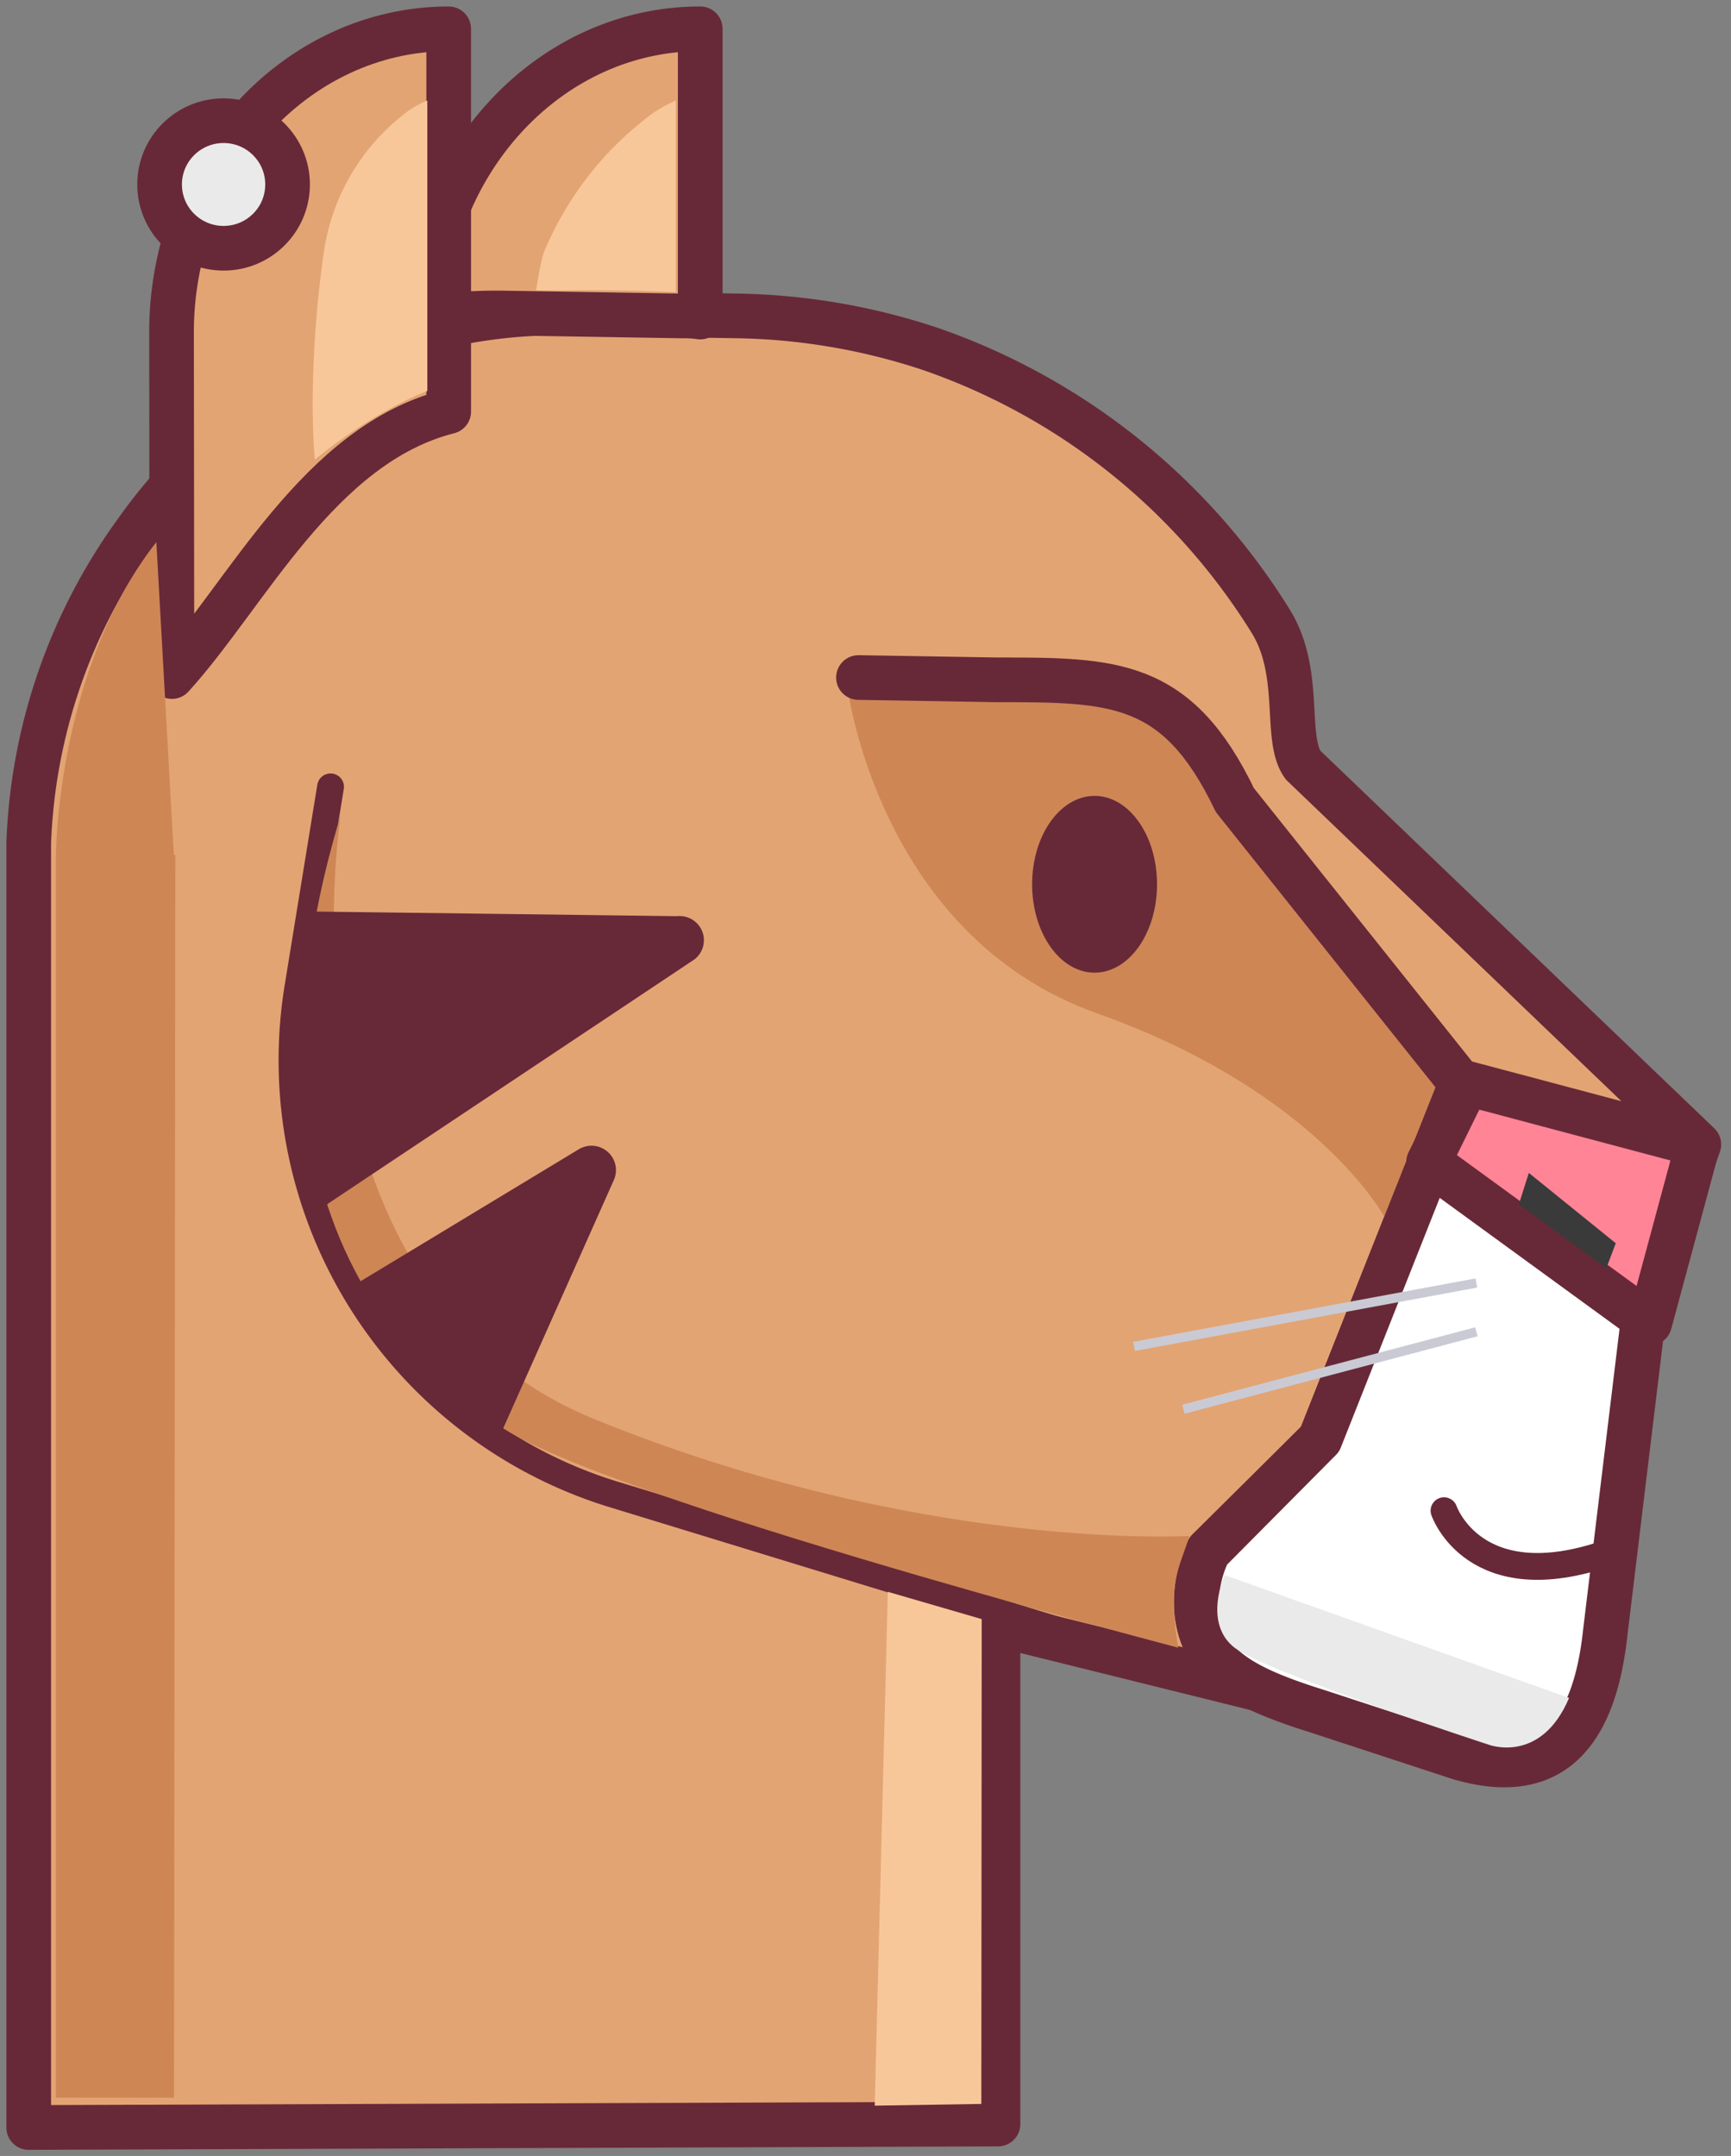 <svg width="155" height="193" fill="none" xmlns="http://www.w3.org/2000/svg"><rect width="100%" height="100%" fill="#808080" stroke="none"/><path d="M107.176 144.44a10.555 10.555 0 0 1 1.001-5.659l10.028-9.942 12.564-31.703 16.171 20.057 5.178-14.741-35.449-33.973c-1.726-2.425 0-8.274-2.917-12.918a58.264 58.264 0 0 0-30.34-24.289A57.575 57.575 0 0 0 65.98 28.28l-15.757-.258a46.292 46.292 0 0 0-21.382 5.106A46.123 46.123 0 0 0 12.254 47.51a50.55 50.55 0 0 0-9.682 27.987V190.454l86.793-.309v-44.724l23.593 5.848c-3.624-1.685-5.385-3.612-5.782-6.829Z" fill="#E3A473" stroke="#672938" stroke-width="4" stroke-linecap="round" stroke-linejoin="round"/><path d="M75.82 61.157s2.641 22.534 22.437 29.57C118.053 97.762 124 109 124 109l5-12.5-21.164-27s-.587-10.837-32.015-8.343Z" fill="#CE8655"/><path d="m45.045 28.021 15.757.258c.639 0 1.26 0 1.899.103V2.58c-13.307 0-24.162 11.508-24.766 25.923a44.22 44.22 0 0 1 7.11-.482v0Z" fill="#E3A473" stroke="#672938" stroke-width="4" stroke-linecap="round" stroke-linejoin="round"/><path d="M51.141 25.989H48s.431-2.677.708-3.417a29.55 29.55 0 0 1 9.82-12.488A12.92 12.92 0 0 1 60.513 9v17.144s-4.056-.207-9.372-.155Z" fill="#F7C79A"/><path d="M40.178 36.845V2.58C26.371 2.58 15.188 15 15.36 30.103l.035 30.463c6.679-7.328 13.15-20.78 24.783-23.72Z" fill="#E3A473" stroke="#672938" stroke-width="4" stroke-linecap="round" stroke-linejoin="round"/><path d="m118.205 128.839 12.564-31.703 16.43 20.453-3.452 28.503c-1.19 11.215-6.506 13.176-13.064 11.267l-12.806-4.197c-7.059-2.202-10.114-4.232-10.666-8.601a10.544 10.544 0 0 1 1.001-5.659l9.993-10.063Z" fill="#fff" stroke="#672938" stroke-width="4" stroke-linecap="round" stroke-linejoin="round"/><path d="m147.717 118.449-19.796-14.415 3.469-7.052 20.641 5.487-4.314 15.98Z" fill="#FF8496" stroke="#672938" stroke-width="4" stroke-linecap="round" stroke-linejoin="round"/><path d="m136 107.821.897-2.821 7.784 6.296-.846 2.236-7.835-5.711Z" fill="#3A3A3A"/><path d="m76.87 60.652 12.34.207c10.51 0 16.206 0 21.366 10.768l20.21 25.32" stroke="#672938" stroke-width="4" stroke-linecap="round" stroke-linejoin="round"/><path d="M129.302 135.238s2.709 7.964 14.721 3.767" stroke="#672938" stroke-width="2.4" stroke-linecap="round" stroke-linejoin="round"/><path d="m132.201 114.854-30.651 5.676M132.201 119.223l-26.233 6.932" stroke="#CACAD5" stroke-width=".83" stroke-miterlimit="10"/><path d="m29.599 70.44-2.917 17.907a40.554 40.554 0 0 0 5.538 27.915 40.783 40.783 0 0 0 22.542 17.462l58.507 17.907" stroke="#672938" stroke-width="2.4" stroke-linecap="round" stroke-linejoin="round"/><path d="M98.012 87.074c3.088 0 5.592-3.543 5.592-7.913s-2.504-7.913-5.592-7.913c-3.088 0-5.592 3.543-5.592 7.913s2.504 7.913 5.592 7.913Z" fill="#672938"/><path d="M30.5 73s-6.51 42.129 22.708 54.033C82.428 138.936 106.5 137.5 106.5 137.5c-.862 2.895-2 4-1 10 0 0-55.5-14.5-61.5-20.467 0 0-25.84-13.334-13.5-54.033Z" fill="#CE8655"/><path d="m28.253 81.604 32.36.412a2.181 2.181 0 0 1 2.258 1.342 2.16 2.16 0 0 1-.688 2.529L29 108c-3.858-8.273-3.663-17.75-.747-26.396ZM31.911 114.923l19.917-12.041a2.198 2.198 0 0 1 2.584.227 2.182 2.182 0 0 1 .557 2.525L44.999 128s-11.897-7.814-13.088-13.077Z" fill="#672938"/><path d="M28.191 41.145c-.48-5.615-.002-13.102.822-18.676.75-5.001 3.456-9.503 7.525-12.523A8.463 8.463 0 0 1 38.264 9v26s-4.573 1.645-10.073 6.145ZM87.905 144.943l-.034 43.402-9.545.155 1.174-46 8.405 2.443Z" fill="#F7C79A"/><path d="M15.566 76.53 14 48.53C5 60 5 76.752 5 76.752v111.035h10.584l.12-111.259h-.138Z" fill="#CE8655"/><path d="M109.659 141s-1.984 4.335.932 6.537c2.917 2.201 22.695 8.643 22.695 8.643s4.677 1.806 7.214-4.18l-30.841-11Z" fill="#EAEAEA"/><path d="M20.02 22.224c3.165 0 5.73-2.557 5.73-5.71 0-3.155-2.565-5.711-5.73-5.711-3.164 0-5.73 2.556-5.73 5.71s2.566 5.711 5.73 5.711Z" fill="#EAEAEA" stroke="#672938" stroke-width="4" stroke-linecap="round" stroke-linejoin="round"/></svg>